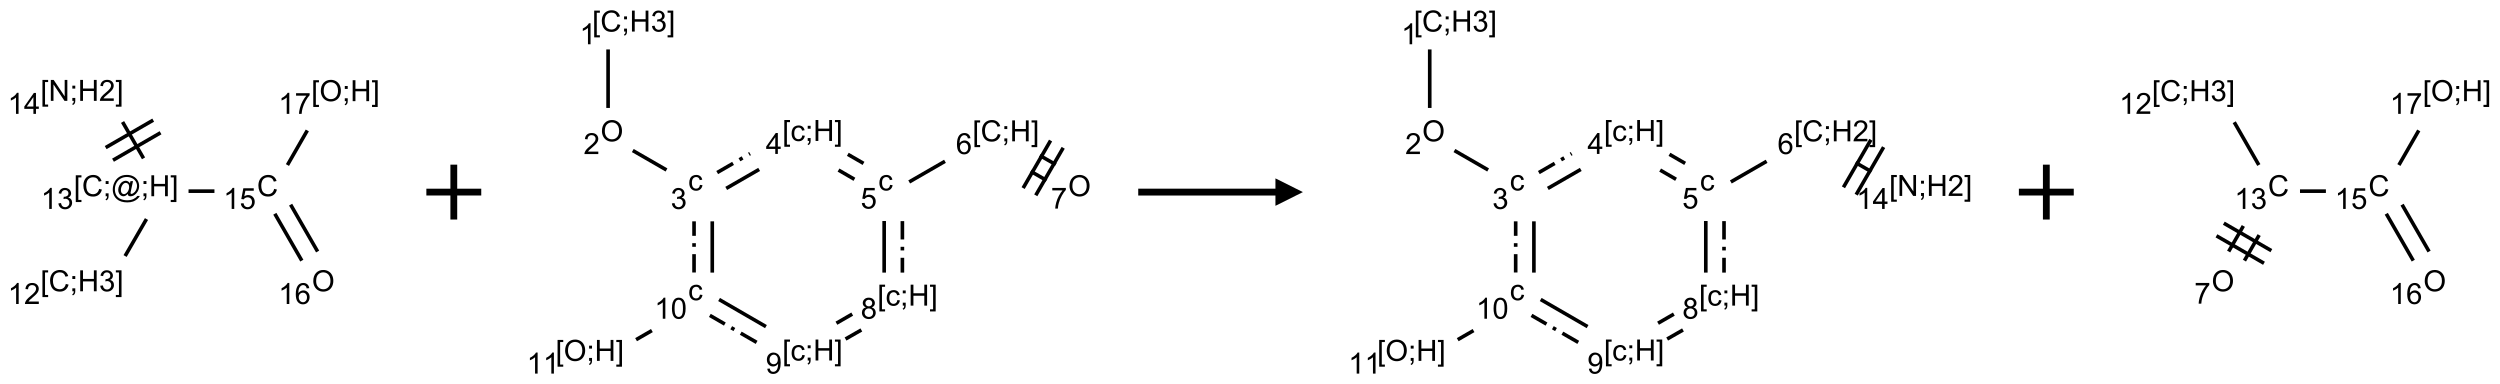 <?xml version="1.0" encoding="UTF-8"?>
<svg xmlns="http://www.w3.org/2000/svg" xmlns:xlink="http://www.w3.org/1999/xlink" width="911" height="140" viewBox="0 0 911 140">
<defs>
<g>
<g id="glyph-0-0">
<path d="M 1.332 0 L 1.332 -6.668 L 6.668 -6.668 L 6.668 0 Z M 1.5 -0.168 L 6.5 -0.168 L 6.5 -6.5 L 1.5 -6.5 Z M 1.5 -0.168 "/>
</g>
<g id="glyph-0-1">
<path d="M 0.723 2.121 L 0.723 -7.637 L 2.793 -7.637 L 2.793 -6.859 L 1.66 -6.859 L 1.66 1.344 L 2.793 1.344 L 2.793 2.121 Z M 0.723 2.121 "/>
</g>
<g id="glyph-0-2">
<path d="M 6.27 -2.676 L 7.281 -2.422 C 7.07 -1.594 6.688 -0.961 6.137 -0.523 C 5.586 -0.086 4.914 0.129 4.121 0.129 C 3.297 0.129 2.629 -0.039 2.113 -0.371 C 1.598 -0.707 1.203 -1.191 0.934 -1.828 C 0.664 -2.465 0.531 -3.145 0.531 -3.875 C 0.531 -4.672 0.684 -5.363 0.988 -5.957 C 1.293 -6.547 1.723 -6.996 2.285 -7.305 C 2.844 -7.613 3.461 -7.766 4.137 -7.766 C 4.898 -7.766 5.543 -7.57 6.062 -7.184 C 6.582 -6.793 6.945 -6.246 7.152 -5.543 L 6.156 -5.309 C 5.98 -5.863 5.723 -6.266 5.387 -6.52 C 5.051 -6.773 4.625 -6.902 4.113 -6.902 C 3.527 -6.902 3.039 -6.762 2.645 -6.48 C 2.25 -6.199 1.973 -5.82 1.812 -5.348 C 1.652 -4.871 1.574 -4.383 1.574 -3.879 C 1.574 -3.23 1.668 -2.664 1.855 -2.18 C 2.047 -1.695 2.34 -1.332 2.738 -1.094 C 3.137 -0.855 3.57 -0.734 4.035 -0.734 C 4.602 -0.734 5.082 -0.898 5.473 -1.223 C 5.867 -1.551 6.133 -2.035 6.27 -2.676 Z M 6.27 -2.676 "/>
</g>
<g id="glyph-0-3">
<path d="M 0.949 -4.465 L 0.949 -5.531 L 2.016 -5.531 L 2.016 -4.465 Z M 0.949 0 L 0.949 -1.066 L 2.016 -1.066 L 2.016 0 C 2.016 0.391 1.945 0.711 1.809 0.949 C 1.668 1.191 1.449 1.379 1.145 1.512 L 0.887 1.109 C 1.082 1.023 1.23 0.895 1.324 0.727 C 1.418 0.559 1.469 0.316 1.48 0 Z M 0.949 0 "/>
</g>
<g id="glyph-0-4">
<path d="M 0.855 0 L 0.855 -7.637 L 1.863 -7.637 L 1.863 -4.5 L 5.832 -4.5 L 5.832 -7.637 L 6.844 -7.637 L 6.844 0 L 5.832 0 L 5.832 -3.598 L 1.863 -3.598 L 1.863 0 Z M 0.855 0 "/>
</g>
<g id="glyph-0-5">
<path d="M 0.449 -2.016 L 1.387 -2.141 C 1.492 -1.609 1.676 -1.227 1.934 -0.992 C 2.191 -0.758 2.508 -0.641 2.879 -0.641 C 3.32 -0.641 3.695 -0.793 3.996 -1.098 C 4.301 -1.402 4.453 -1.781 4.453 -2.234 C 4.453 -2.664 4.312 -3.02 4.031 -3.301 C 3.75 -3.578 3.391 -3.719 2.957 -3.719 C 2.781 -3.719 2.562 -3.684 2.297 -3.613 L 2.402 -4.438 C 2.465 -4.43 2.516 -4.426 2.551 -4.426 C 2.949 -4.426 3.312 -4.531 3.629 -4.738 C 3.949 -4.949 4.109 -5.27 4.109 -5.703 C 4.109 -6.047 3.992 -6.332 3.762 -6.559 C 3.527 -6.785 3.227 -6.895 2.859 -6.895 C 2.496 -6.895 2.191 -6.781 1.949 -6.551 C 1.707 -6.324 1.547 -5.98 1.48 -5.52 L 0.543 -5.688 C 0.656 -6.316 0.918 -6.805 1.324 -7.148 C 1.73 -7.492 2.234 -7.668 2.84 -7.668 C 3.254 -7.668 3.641 -7.578 3.988 -7.398 C 4.34 -7.219 4.609 -6.977 4.793 -6.668 C 4.98 -6.359 5.074 -6.031 5.074 -5.684 C 5.074 -5.352 4.984 -5.051 4.809 -4.781 C 4.629 -4.512 4.367 -4.297 4.02 -4.137 C 4.473 -4.031 4.824 -3.816 5.074 -3.488 C 5.324 -3.16 5.449 -2.75 5.449 -2.254 C 5.449 -1.59 5.203 -1.023 4.719 -0.559 C 4.234 -0.098 3.617 0.137 2.875 0.137 C 2.203 0.137 1.648 -0.062 1.207 -0.465 C 0.762 -0.863 0.512 -1.379 0.449 -2.016 Z M 0.449 -2.016 "/>
</g>
<g id="glyph-0-6">
<path d="M 2.27 2.121 L 0.203 2.121 L 0.203 1.344 L 1.332 1.344 L 1.332 -6.859 L 0.203 -6.859 L 0.203 -7.637 L 2.27 -7.637 Z M 2.27 2.121 "/>
</g>
<g id="glyph-0-7">
<path d="M 3.973 0 L 3.035 0 L 3.035 -5.973 C 2.809 -5.758 2.516 -5.543 2.148 -5.328 C 1.781 -5.113 1.453 -4.953 1.16 -4.844 L 1.16 -5.75 C 1.684 -5.996 2.145 -6.297 2.535 -6.645 C 2.93 -6.996 3.207 -7.336 3.371 -7.668 L 3.973 -7.668 Z M 3.973 0 "/>
</g>
<g id="glyph-0-8">
<path d="M 5.371 -0.902 L 5.371 0 L 0.324 0 C 0.316 -0.227 0.352 -0.441 0.434 -0.652 C 0.562 -0.996 0.766 -1.332 1.051 -1.668 C 1.332 -2 1.742 -2.387 2.277 -2.824 C 3.105 -3.504 3.668 -4.043 3.957 -4.441 C 4.25 -4.84 4.395 -5.215 4.395 -5.566 C 4.395 -5.938 4.262 -6.254 3.996 -6.508 C 3.73 -6.762 3.387 -6.891 2.957 -6.891 C 2.508 -6.891 2.145 -6.754 1.875 -6.484 C 1.605 -6.215 1.469 -5.84 1.465 -5.359 L 0.5 -5.457 C 0.566 -6.176 0.812 -6.727 1.246 -7.102 C 1.676 -7.477 2.254 -7.668 2.98 -7.668 C 3.711 -7.668 4.293 -7.465 4.719 -7.059 C 5.145 -6.652 5.359 -6.148 5.359 -5.547 C 5.359 -5.242 5.297 -4.941 5.172 -4.645 C 5.047 -4.352 4.84 -4.039 4.551 -3.715 C 4.262 -3.387 3.777 -2.938 3.105 -2.371 C 2.543 -1.898 2.18 -1.578 2.02 -1.41 C 1.859 -1.242 1.73 -1.07 1.625 -0.902 Z M 5.371 -0.902 "/>
</g>
<g id="glyph-0-9">
<path d="M 6.047 -0.848 C 5.82 -0.59 5.57 -0.379 5.289 -0.223 C 5.008 -0.062 4.73 0.016 4.449 0.016 C 4.141 0.016 3.84 -0.074 3.547 -0.254 C 3.254 -0.434 3.02 -0.715 2.836 -1.09 C 2.652 -1.465 2.562 -1.875 2.562 -2.324 C 2.562 -2.875 2.703 -3.43 2.988 -3.98 C 3.27 -4.535 3.621 -4.953 4.043 -5.23 C 4.461 -5.508 4.871 -5.645 5.266 -5.645 C 5.566 -5.645 5.855 -5.566 6.129 -5.41 C 6.402 -5.25 6.641 -5.012 6.84 -4.688 L 7.016 -5.496 L 7.949 -5.496 L 7.199 -2 C 7.094 -1.516 7.043 -1.246 7.043 -1.191 C 7.043 -1.098 7.078 -1.02 7.148 -0.949 C 7.219 -0.883 7.305 -0.848 7.406 -0.848 C 7.59 -0.848 7.832 -0.953 8.129 -1.168 C 8.527 -1.445 8.84 -1.816 9.07 -2.285 C 9.301 -2.75 9.418 -3.234 9.418 -3.73 C 9.418 -4.309 9.27 -4.852 8.973 -5.355 C 8.676 -5.859 8.23 -6.262 7.645 -6.562 C 7.055 -6.863 6.406 -7.016 5.691 -7.016 C 4.879 -7.016 4.137 -6.824 3.465 -6.445 C 2.793 -6.066 2.273 -5.52 1.902 -4.809 C 1.535 -4.098 1.348 -3.34 1.348 -2.527 C 1.348 -1.676 1.535 -0.941 1.902 -0.328 C 2.273 0.285 2.809 0.742 3.508 1.035 C 4.207 1.328 4.984 1.473 5.832 1.473 C 6.742 1.473 7.504 1.32 8.121 1.016 C 8.734 0.711 9.195 0.34 9.5 -0.098 L 10.441 -0.098 C 10.266 0.266 9.961 0.637 9.531 1.016 C 9.102 1.395 8.59 1.695 7.996 1.914 C 7.402 2.133 6.688 2.246 5.848 2.246 C 5.078 2.246 4.367 2.145 3.715 1.949 C 3.066 1.75 2.512 1.453 2.051 1.055 C 1.594 0.656 1.25 0.199 1.016 -0.316 C 0.723 -0.973 0.578 -1.684 0.578 -2.441 C 0.578 -3.289 0.75 -4.098 1.098 -4.863 C 1.523 -5.805 2.125 -6.527 2.902 -7.027 C 3.684 -7.527 4.629 -7.777 5.738 -7.777 C 6.602 -7.777 7.375 -7.602 8.059 -7.246 C 8.746 -6.895 9.285 -6.371 9.684 -5.672 C 10.02 -5.07 10.188 -4.418 10.188 -3.715 C 10.188 -2.707 9.832 -1.812 9.125 -1.031 C 8.492 -0.328 7.801 0.02 7.051 0.02 C 6.812 0.02 6.617 -0.016 6.473 -0.09 C 6.324 -0.16 6.215 -0.266 6.145 -0.402 C 6.102 -0.488 6.066 -0.637 6.047 -0.848 Z M 3.527 -2.262 C 3.527 -1.785 3.641 -1.414 3.863 -1.152 C 4.09 -0.887 4.348 -0.754 4.641 -0.754 C 4.836 -0.754 5.039 -0.812 5.254 -0.93 C 5.469 -1.047 5.676 -1.219 5.871 -1.449 C 6.066 -1.676 6.23 -1.969 6.355 -2.32 C 6.48 -2.672 6.543 -3.027 6.543 -3.379 C 6.543 -3.852 6.426 -4.219 6.191 -4.48 C 5.957 -4.738 5.672 -4.871 5.332 -4.871 C 5.109 -4.871 4.902 -4.812 4.707 -4.699 C 4.512 -4.586 4.32 -4.406 4.137 -4.156 C 3.953 -3.906 3.805 -3.602 3.691 -3.246 C 3.582 -2.887 3.527 -2.559 3.527 -2.262 Z M 3.527 -2.262 "/>
</g>
<g id="glyph-0-10">
<path d="M 0.812 0 L 0.812 -7.637 L 1.848 -7.637 L 5.859 -1.641 L 5.859 -7.637 L 6.828 -7.637 L 6.828 0 L 5.793 0 L 1.781 -6 L 1.781 0 Z M 0.812 0 "/>
</g>
<g id="glyph-0-11">
<path d="M 3.449 0 L 3.449 -1.828 L 0.137 -1.828 L 0.137 -2.688 L 3.621 -7.637 L 4.387 -7.637 L 4.387 -2.688 L 5.418 -2.688 L 5.418 -1.828 L 4.387 -1.828 L 4.387 0 Z M 3.449 -2.688 L 3.449 -6.129 L 1.059 -2.688 Z M 3.449 -2.688 "/>
</g>
<g id="glyph-0-12">
<path d="M 0.441 -2 L 1.426 -2.082 C 1.5 -1.605 1.668 -1.242 1.934 -1.004 C 2.199 -0.762 2.52 -0.641 2.895 -0.641 C 3.348 -0.641 3.73 -0.812 4.043 -1.152 C 4.355 -1.492 4.512 -1.941 4.512 -2.504 C 4.512 -3.039 4.359 -3.461 4.059 -3.77 C 3.758 -4.078 3.367 -4.234 2.879 -4.234 C 2.578 -4.234 2.305 -4.164 2.062 -4.027 C 1.82 -3.891 1.629 -3.715 1.488 -3.496 L 0.609 -3.609 L 1.348 -7.531 L 5.145 -7.531 L 5.145 -6.637 L 2.098 -6.637 L 1.688 -4.582 C 2.145 -4.902 2.625 -5.062 3.129 -5.062 C 3.797 -5.062 4.359 -4.832 4.816 -4.371 C 5.277 -3.91 5.504 -3.312 5.504 -2.59 C 5.504 -1.898 5.305 -1.301 4.902 -0.797 C 4.41 -0.18 3.742 0.129 2.895 0.129 C 2.199 0.129 1.633 -0.062 1.195 -0.453 C 0.758 -0.844 0.504 -1.359 0.441 -2 Z M 0.441 -2 "/>
</g>
<g id="glyph-0-13">
<path d="M 0.516 -3.719 C 0.516 -4.984 0.855 -5.977 1.535 -6.695 C 2.215 -7.414 3.094 -7.77 4.172 -7.77 C 4.875 -7.77 5.512 -7.602 6.078 -7.266 C 6.645 -6.93 7.074 -6.461 7.371 -5.855 C 7.668 -5.254 7.816 -4.57 7.816 -3.809 C 7.816 -3.035 7.66 -2.34 7.348 -1.73 C 7.035 -1.117 6.594 -0.656 6.02 -0.34 C 5.449 -0.027 4.828 0.129 4.168 0.129 C 3.449 0.129 2.805 -0.043 2.238 -0.391 C 1.672 -0.738 1.246 -1.211 0.953 -1.812 C 0.66 -2.414 0.516 -3.047 0.516 -3.719 Z M 1.559 -3.703 C 1.559 -2.781 1.805 -2.059 2.301 -1.527 C 2.793 -1 3.414 -0.734 4.16 -0.734 C 4.922 -0.734 5.547 -1 6.039 -1.535 C 6.531 -2.07 6.777 -2.828 6.777 -3.812 C 6.777 -4.434 6.672 -4.977 6.461 -5.441 C 6.25 -5.902 5.945 -6.262 5.539 -6.52 C 5.133 -6.773 4.68 -6.902 4.176 -6.902 C 3.461 -6.902 2.848 -6.656 2.332 -6.164 C 1.816 -5.672 1.559 -4.852 1.559 -3.703 Z M 1.559 -3.703 "/>
</g>
<g id="glyph-0-14">
<path d="M 5.309 -5.766 L 4.375 -5.691 C 4.293 -6.059 4.172 -6.328 4.02 -6.496 C 3.766 -6.762 3.453 -6.895 3.082 -6.895 C 2.785 -6.895 2.523 -6.812 2.297 -6.645 C 2 -6.43 1.77 -6.117 1.598 -5.703 C 1.43 -5.289 1.34 -4.703 1.332 -3.938 C 1.559 -4.281 1.836 -4.535 2.16 -4.703 C 2.488 -4.871 2.828 -4.953 3.188 -4.953 C 3.812 -4.953 4.344 -4.723 4.785 -4.262 C 5.223 -3.801 5.441 -3.207 5.441 -2.48 C 5.441 -2 5.34 -1.555 5.133 -1.145 C 4.926 -0.73 4.641 -0.418 4.281 -0.199 C 3.922 0.02 3.512 0.129 3.051 0.129 C 2.27 0.129 1.633 -0.156 1.141 -0.73 C 0.648 -1.305 0.402 -2.254 0.402 -3.574 C 0.402 -5.051 0.672 -6.121 1.219 -6.793 C 1.695 -7.375 2.336 -7.668 3.141 -7.668 C 3.742 -7.668 4.234 -7.5 4.617 -7.16 C 5 -6.824 5.23 -6.359 5.309 -5.766 Z M 1.48 -2.473 C 1.48 -2.152 1.547 -1.844 1.684 -1.547 C 1.82 -1.25 2.016 -1.027 2.262 -0.871 C 2.508 -0.719 2.766 -0.641 3.035 -0.641 C 3.434 -0.641 3.773 -0.801 4.059 -1.121 C 4.344 -1.441 4.484 -1.875 4.484 -2.422 C 4.484 -2.949 4.344 -3.367 4.062 -3.668 C 3.781 -3.973 3.426 -4.125 3 -4.125 C 2.578 -4.125 2.219 -3.973 1.922 -3.668 C 1.625 -3.363 1.48 -2.969 1.48 -2.473 Z M 1.48 -2.473 "/>
</g>
<g id="glyph-0-15">
<path d="M 0.504 -6.637 L 0.504 -7.535 L 5.449 -7.535 L 5.449 -6.809 C 4.961 -6.289 4.48 -5.602 4.004 -4.746 C 3.527 -3.887 3.156 -3.004 2.895 -2.098 C 2.707 -1.461 2.59 -0.762 2.535 0 L 1.574 0 C 1.582 -0.602 1.703 -1.328 1.926 -2.176 C 2.152 -3.027 2.477 -3.848 2.898 -4.637 C 3.32 -5.426 3.77 -6.094 4.246 -6.637 Z M 0.504 -6.637 "/>
</g>
<g id="glyph-0-16">
<path d="M 4.312 -2.027 L 5.234 -1.906 C 5.133 -1.27 4.875 -0.773 4.461 -0.414 C 4.047 -0.055 3.535 0.125 2.934 0.125 C 2.176 0.125 1.566 -0.121 1.105 -0.617 C 0.645 -1.113 0.418 -1.82 0.418 -2.746 C 0.418 -3.344 0.516 -3.863 0.715 -4.312 C 0.91 -4.762 1.211 -5.098 1.617 -5.32 C 2.023 -5.543 2.461 -5.656 2.938 -5.656 C 3.539 -5.656 4.031 -5.504 4.41 -5.199 C 4.793 -4.895 5.039 -4.465 5.145 -3.906 L 4.234 -3.766 C 4.148 -4.137 3.992 -4.418 3.773 -4.605 C 3.555 -4.793 3.285 -4.887 2.973 -4.887 C 2.5 -4.887 2.117 -4.715 1.824 -4.379 C 1.527 -4.039 1.379 -3.504 1.379 -2.77 C 1.379 -2.027 1.523 -1.488 1.809 -1.152 C 2.094 -0.816 2.465 -0.645 2.922 -0.645 C 3.289 -0.645 3.598 -0.758 3.844 -0.984 C 4.09 -1.211 4.246 -1.559 4.312 -2.027 Z M 4.312 -2.027 "/>
</g>
<g id="glyph-0-17">
<path d="M 1.887 -4.141 C 1.496 -4.281 1.207 -4.484 1.02 -4.75 C 0.832 -5.016 0.738 -5.328 0.738 -5.699 C 0.738 -6.254 0.938 -6.719 1.34 -7.098 C 1.738 -7.477 2.27 -7.668 2.934 -7.668 C 3.598 -7.668 4.137 -7.473 4.543 -7.086 C 4.949 -6.699 5.152 -6.227 5.152 -5.672 C 5.152 -5.316 5.059 -5.008 4.871 -4.746 C 4.688 -4.484 4.406 -4.281 4.027 -4.141 C 4.496 -3.988 4.852 -3.742 5.098 -3.402 C 5.34 -3.062 5.465 -2.656 5.465 -2.184 C 5.465 -1.531 5.234 -0.98 4.77 -0.535 C 4.309 -0.09 3.703 0.129 2.949 0.129 C 2.195 0.129 1.586 -0.094 1.125 -0.539 C 0.664 -0.984 0.434 -1.543 0.434 -2.207 C 0.434 -2.703 0.559 -3.121 0.809 -3.457 C 1.062 -3.793 1.422 -4.02 1.887 -4.141 Z M 1.699 -5.73 C 1.699 -5.367 1.812 -5.074 2.047 -4.844 C 2.281 -4.613 2.582 -4.5 2.953 -4.5 C 3.312 -4.5 3.609 -4.613 3.84 -4.84 C 4.07 -5.066 4.188 -5.348 4.188 -5.676 C 4.188 -6.02 4.07 -6.309 3.832 -6.543 C 3.594 -6.777 3.297 -6.895 2.941 -6.895 C 2.586 -6.895 2.289 -6.781 2.051 -6.551 C 1.816 -6.324 1.699 -6.047 1.699 -5.73 Z M 1.395 -2.203 C 1.395 -1.938 1.461 -1.676 1.586 -1.426 C 1.711 -1.176 1.902 -0.984 2.152 -0.848 C 2.402 -0.711 2.672 -0.641 2.957 -0.641 C 3.406 -0.641 3.777 -0.785 4.066 -1.074 C 4.359 -1.363 4.504 -1.727 4.504 -2.172 C 4.504 -2.625 4.355 -2.996 4.055 -3.293 C 3.754 -3.586 3.379 -3.734 2.926 -3.734 C 2.484 -3.734 2.121 -3.59 1.832 -3.297 C 1.543 -3.004 1.395 -2.641 1.395 -2.203 Z M 1.395 -2.203 "/>
</g>
<g id="glyph-0-18">
<path d="M 0.582 -1.766 L 1.484 -1.848 C 1.562 -1.426 1.707 -1.117 1.922 -0.926 C 2.137 -0.734 2.414 -0.641 2.75 -0.641 C 3.039 -0.641 3.289 -0.707 3.508 -0.84 C 3.727 -0.973 3.902 -1.148 4.043 -1.367 C 4.18 -1.586 4.297 -1.887 4.391 -2.262 C 4.484 -2.637 4.531 -3.016 4.531 -3.406 C 4.531 -3.449 4.531 -3.512 4.527 -3.594 C 4.34 -3.297 4.082 -3.055 3.758 -2.867 C 3.434 -2.68 3.082 -2.59 2.703 -2.59 C 2.07 -2.59 1.535 -2.816 1.098 -3.277 C 0.66 -3.734 0.441 -4.34 0.441 -5.09 C 0.441 -5.863 0.672 -6.484 1.129 -6.957 C 1.586 -7.43 2.156 -7.668 2.844 -7.668 C 3.34 -7.668 3.793 -7.531 4.207 -7.266 C 4.617 -7 4.93 -6.617 5.145 -6.121 C 5.355 -5.629 5.465 -4.91 5.465 -3.973 C 5.465 -2.996 5.359 -2.223 5.145 -1.645 C 4.934 -1.066 4.617 -0.625 4.199 -0.324 C 3.781 -0.02 3.293 0.129 2.73 0.129 C 2.133 0.129 1.645 -0.035 1.266 -0.367 C 0.887 -0.699 0.66 -1.164 0.582 -1.766 Z M 4.422 -5.137 C 4.422 -5.676 4.277 -6.102 3.992 -6.418 C 3.707 -6.734 3.359 -6.891 2.957 -6.891 C 2.543 -6.891 2.18 -6.719 1.871 -6.379 C 1.562 -6.039 1.406 -5.598 1.406 -5.059 C 1.406 -4.57 1.555 -4.176 1.848 -3.871 C 2.141 -3.566 2.5 -3.418 2.934 -3.418 C 3.367 -3.418 3.723 -3.57 4.004 -3.871 C 4.281 -4.176 4.422 -4.598 4.422 -5.137 Z M 4.422 -5.137 "/>
</g>
<g id="glyph-0-19">
<path d="M 0.441 -3.766 C 0.441 -4.668 0.535 -5.395 0.723 -5.945 C 0.906 -6.496 1.184 -6.922 1.551 -7.219 C 1.918 -7.516 2.375 -7.668 2.934 -7.668 C 3.344 -7.668 3.703 -7.586 4.012 -7.418 C 4.32 -7.254 4.574 -7.016 4.777 -6.707 C 4.977 -6.395 5.137 -6.016 5.25 -5.57 C 5.363 -5.125 5.422 -4.523 5.422 -3.766 C 5.422 -2.871 5.328 -2.148 5.145 -1.598 C 4.961 -1.047 4.688 -0.621 4.32 -0.32 C 3.953 -0.02 3.492 0.129 2.934 0.129 C 2.195 0.129 1.617 -0.133 1.199 -0.66 C 0.695 -1.297 0.441 -2.332 0.441 -3.766 Z M 1.406 -3.766 C 1.406 -2.512 1.555 -1.68 1.848 -1.262 C 2.141 -0.848 2.5 -0.641 2.934 -0.641 C 3.363 -0.641 3.727 -0.848 4.02 -1.266 C 4.312 -1.684 4.457 -2.516 4.457 -3.766 C 4.457 -5.023 4.312 -5.859 4.02 -6.27 C 3.727 -6.684 3.359 -6.891 2.922 -6.891 C 2.492 -6.891 2.148 -6.707 1.891 -6.344 C 1.566 -5.879 1.406 -5.02 1.406 -3.766 Z M 1.406 -3.766 "/>
</g>
</g>
</defs>
<path fill="none" stroke-width="0.033" stroke-linecap="butt" stroke-linejoin="miter" stroke="rgb(0%, 0%, 0%)" stroke-opacity="1" stroke-miterlimit="10" d="M 0.159 1.457 L 0.354 1.12 " transform="matrix(40, 0, 0, 40, 39.223, 35.016)"/>
<path fill="none" stroke-width="0.033" stroke-linecap="butt" stroke-linejoin="miter" stroke="rgb(0%, 0%, 0%)" stroke-opacity="1" stroke-miterlimit="10" d="M 0.327 0.567 L 0.136 0.236 " transform="matrix(40, 0, 0, 40, 39.223, 35.016)"/>
<path fill="none" stroke-width="0.033" stroke-linecap="butt" stroke-linejoin="miter" stroke="rgb(0%, 0%, 0%)" stroke-opacity="1" stroke-miterlimit="10" d="M 0.415 0.219 L -0.018 0.469 " transform="matrix(40, 0, 0, 40, 39.223, 35.016)"/>
<path fill="none" stroke-width="0.033" stroke-linecap="butt" stroke-linejoin="miter" stroke="rgb(0%, 0%, 0%)" stroke-opacity="1" stroke-miterlimit="10" d="M 0.482 0.334 L 0.049 0.584 " transform="matrix(40, 0, 0, 40, 39.223, 35.016)"/>
<path fill="none" stroke-width="0.033" stroke-linecap="butt" stroke-linejoin="miter" stroke="rgb(0%, 0%, 0%)" stroke-opacity="1" stroke-miterlimit="10" d="M 0.737 0.866 L 0.973 0.866 " transform="matrix(40, 0, 0, 40, 39.223, 35.016)"/>
<path fill="none" stroke-width="0.033" stroke-linecap="butt" stroke-linejoin="miter" stroke="rgb(0%, 0%, 0%)" stroke-opacity="1" stroke-miterlimit="10" d="M 1.523 1.072 L 1.769 1.499 " transform="matrix(40, 0, 0, 40, 39.223, 35.016)"/>
<path fill="none" stroke-width="0.033" stroke-linecap="butt" stroke-linejoin="miter" stroke="rgb(0%, 0%, 0%)" stroke-opacity="1" stroke-miterlimit="10" d="M 1.667 0.989 L 1.913 1.416 " transform="matrix(40, 0, 0, 40, 39.223, 35.016)"/>
<path fill="none" stroke-width="0.033" stroke-linecap="butt" stroke-linejoin="miter" stroke="rgb(0%, 0%, 0%)" stroke-opacity="1" stroke-miterlimit="10" d="M 1.638 0.628 L 1.819 0.313 " transform="matrix(40, 0, 0, 40, 39.223, 35.016)"/>
<g fill="rgb(0%, 0%, 0%)" fill-opacity="1">
<use xlink:href="#glyph-0-1" x="14.746" y="106.141"/>
<use xlink:href="#glyph-0-2" x="17.71" y="106.141"/>
<use xlink:href="#glyph-0-3" x="25.413" y="106.141"/>
<use xlink:href="#glyph-0-4" x="28.376" y="106.141"/>
<use xlink:href="#glyph-0-5" x="36.079" y="106.141"/>
<use xlink:href="#glyph-0-6" x="42.012" y="106.141"/>
</g>
<g fill="rgb(0%, 0%, 0%)" fill-opacity="1">
<use xlink:href="#glyph-0-7" x="2.836" y="110.777"/>
<use xlink:href="#glyph-0-8" x="8.768" y="110.777"/>
</g>
<g fill="rgb(0%, 0%, 0%)" fill-opacity="1">
<use xlink:href="#glyph-0-1" x="26.887" y="71.508"/>
<use xlink:href="#glyph-0-2" x="29.85" y="71.508"/>
<use xlink:href="#glyph-0-3" x="37.553" y="71.508"/>
<use xlink:href="#glyph-0-9" x="40.517" y="71.508"/>
<use xlink:href="#glyph-0-3" x="51.345" y="71.508"/>
<use xlink:href="#glyph-0-4" x="54.309" y="71.508"/>
<use xlink:href="#glyph-0-6" x="62.012" y="71.508"/>
</g>
<g fill="rgb(0%, 0%, 0%)" fill-opacity="1">
<use xlink:href="#glyph-0-7" x="14.898" y="76.137"/>
<use xlink:href="#glyph-0-5" x="20.831" y="76.137"/>
</g>
<g fill="rgb(0%, 0%, 0%)" fill-opacity="1">
<use xlink:href="#glyph-0-1" x="14.746" y="36.758"/>
<use xlink:href="#glyph-0-10" x="17.71" y="36.758"/>
<use xlink:href="#glyph-0-3" x="25.413" y="36.758"/>
<use xlink:href="#glyph-0-4" x="28.376" y="36.758"/>
<use xlink:href="#glyph-0-8" x="36.079" y="36.758"/>
<use xlink:href="#glyph-0-6" x="42.012" y="36.758"/>
</g>
<g fill="rgb(0%, 0%, 0%)" fill-opacity="1">
<use xlink:href="#glyph-0-7" x="2.789" y="41.496"/>
<use xlink:href="#glyph-0-11" x="8.721" y="41.496"/>
</g>
<g fill="rgb(0%, 0%, 0%)" fill-opacity="1">
<use xlink:href="#glyph-0-2" x="93.629" y="71.5"/>
</g>
<g fill="rgb(0%, 0%, 0%)" fill-opacity="1">
<use xlink:href="#glyph-0-7" x="81.387" y="76.137"/>
<use xlink:href="#glyph-0-12" x="87.319" y="76.137"/>
</g>
<g fill="rgb(0%, 0%, 0%)" fill-opacity="1">
<use xlink:href="#glyph-0-13" x="113.645" y="106.145"/>
</g>
<g fill="rgb(0%, 0%, 0%)" fill-opacity="1">
<use xlink:href="#glyph-0-7" x="101.449" y="110.777"/>
<use xlink:href="#glyph-0-14" x="107.382" y="110.777"/>
</g>
<g fill="rgb(0%, 0%, 0%)" fill-opacity="1">
<use xlink:href="#glyph-0-1" x="113.434" y="36.863"/>
<use xlink:href="#glyph-0-13" x="116.397" y="36.863"/>
<use xlink:href="#glyph-0-3" x="124.694" y="36.863"/>
<use xlink:href="#glyph-0-4" x="127.658" y="36.863"/>
<use xlink:href="#glyph-0-6" x="135.361" y="36.863"/>
</g>
<g fill="rgb(0%, 0%, 0%)" fill-opacity="1">
<use xlink:href="#glyph-0-7" x="101.445" y="41.496"/>
<use xlink:href="#glyph-0-15" x="107.378" y="41.496"/>
</g>
<path fill="none" stroke-width="0.062" stroke-linecap="butt" stroke-linejoin="miter" stroke="rgb(0%, 0%, 0%)" stroke-opacity="1" stroke-miterlimit="10" d="M -0 -0 L 0.5 -0 M 0.25 -0.25 L 0.25 0.25 " transform="matrix(40, 0, 0, 40, 155.367, 70)"/>
<path fill="none" stroke-width="0.033" stroke-linecap="butt" stroke-linejoin="miter" stroke="rgb(0%, 0%, 0%)" stroke-opacity="1" stroke-miterlimit="10" d="M -0 0.209 L -0 0.742 " transform="matrix(40, 0, 0, 40, 221.59, 9.656)"/>
<path fill="none" stroke-width="0.033" stroke-linecap="butt" stroke-linejoin="miter" stroke="rgb(0%, 0%, 0%)" stroke-opacity="1" stroke-miterlimit="10" d="M 0.225 1.13 L 0.532 1.307 " transform="matrix(40, 0, 0, 40, 221.59, 9.656)"/>
<path fill="none" stroke-width="0.033" stroke-linecap="butt" stroke-linejoin="miter" stroke="rgb(0%, 0%, 0%)" stroke-opacity="1" stroke-miterlimit="10" d="M 1.076 1.475 L 1.376 1.302 " transform="matrix(40, 0, 0, 40, 221.59, 9.656)"/>
<path fill="none" stroke-width="0.033" stroke-linecap="butt" stroke-linejoin="miter" stroke="rgb(0%, 0%, 0%)" stroke-opacity="1" stroke-dasharray="0.167 0.067 0.033 0.067" stroke-dashoffset="0.333" stroke-miterlimit="10" d="M 0.993 1.331 L 1.293 1.158 " transform="matrix(40, 0, 0, 40, 221.59, 9.656)"/>
<path fill="none" stroke-width="0.033" stroke-linecap="butt" stroke-linejoin="miter" stroke="rgb(0%, 0%, 0%)" stroke-opacity="1" stroke-miterlimit="10" d="M 2.099 1.308 L 2.244 1.392 " transform="matrix(40, 0, 0, 40, 221.59, 9.656)"/>
<path fill="none" stroke-width="0.033" stroke-linecap="butt" stroke-linejoin="miter" stroke="rgb(0%, 0%, 0%)" stroke-opacity="1" stroke-dasharray="0.167 0.067 0.033 0.067" stroke-dashoffset="0.333" stroke-miterlimit="10" d="M 2.183 1.164 L 2.327 1.247 " transform="matrix(40, 0, 0, 40, 221.59, 9.656)"/>
<path fill="none" stroke-width="0.033" stroke-linecap="butt" stroke-linejoin="miter" stroke="rgb(0%, 0%, 0%)" stroke-opacity="1" stroke-miterlimit="10" d="M 2.743 1.416 L 3.069 1.228 " transform="matrix(40, 0, 0, 40, 221.59, 9.656)"/>
<path fill="none" stroke-width="0.033" stroke-linecap="butt" stroke-linejoin="miter" stroke="rgb(0%, 0%, 0%)" stroke-opacity="1" stroke-miterlimit="10" d="M 3.85 1.319 L 3.994 1.402 " transform="matrix(40, 0, 0, 40, 221.59, 9.656)"/>
<path fill="none" stroke-width="0.033" stroke-linecap="butt" stroke-linejoin="miter" stroke="rgb(0%, 0%, 0%)" stroke-opacity="1" stroke-miterlimit="10" d="M 3.933 1.175 L 4.078 1.258 " transform="matrix(40, 0, 0, 40, 221.59, 9.656)"/>
<path fill="none" stroke-width="0.033" stroke-linecap="butt" stroke-linejoin="miter" stroke="rgb(0%, 0%, 0%)" stroke-opacity="1" stroke-miterlimit="10" d="M 3.896 1.538 L 4.146 1.105 " transform="matrix(40, 0, 0, 40, 221.59, 9.656)"/>
<path fill="none" stroke-width="0.033" stroke-linecap="butt" stroke-linejoin="miter" stroke="rgb(0%, 0%, 0%)" stroke-opacity="1" stroke-miterlimit="10" d="M 3.781 1.472 L 4.031 1.039 " transform="matrix(40, 0, 0, 40, 221.59, 9.656)"/>
<path fill="none" stroke-width="0.033" stroke-linecap="butt" stroke-linejoin="miter" stroke="rgb(0%, 0%, 0%)" stroke-opacity="1" stroke-miterlimit="10" d="M 2.515 1.772 L 2.515 2.242 " transform="matrix(40, 0, 0, 40, 221.59, 9.656)"/>
<path fill="none" stroke-width="0.033" stroke-linecap="butt" stroke-linejoin="miter" stroke="rgb(0%, 0%, 0%)" stroke-opacity="1" stroke-dasharray="0.167 0.067 0.033 0.067" stroke-dashoffset="0.333" stroke-miterlimit="10" d="M 2.681 1.772 L 2.681 2.242 " transform="matrix(40, 0, 0, 40, 221.59, 9.656)"/>
<path fill="none" stroke-width="0.033" stroke-linecap="butt" stroke-linejoin="miter" stroke="rgb(0%, 0%, 0%)" stroke-opacity="1" stroke-miterlimit="10" d="M 2.224 2.62 L 2.08 2.703 " transform="matrix(40, 0, 0, 40, 221.59, 9.656)"/>
<path fill="none" stroke-width="0.033" stroke-linecap="butt" stroke-linejoin="miter" stroke="rgb(0%, 0%, 0%)" stroke-opacity="1" stroke-dasharray="0.167 0.067 0.033 0.067" stroke-dashoffset="0.333" stroke-miterlimit="10" d="M 2.308 2.764 L 2.163 2.847 " transform="matrix(40, 0, 0, 40, 221.59, 9.656)"/>
<path fill="none" stroke-width="0.033" stroke-linecap="butt" stroke-linejoin="miter" stroke="rgb(0%, 0%, 0%)" stroke-opacity="1" stroke-miterlimit="10" d="M 1.438 2.734 L 1.011 2.487 " transform="matrix(40, 0, 0, 40, 221.59, 9.656)"/>
<path fill="none" stroke-width="0.033" stroke-linecap="butt" stroke-linejoin="miter" stroke="rgb(0%, 0%, 0%)" stroke-opacity="1" stroke-dasharray="0.167 0.067 0.033 0.067" stroke-dashoffset="0.333" stroke-miterlimit="10" d="M 1.354 2.878 L 0.927 2.632 " transform="matrix(40, 0, 0, 40, 221.59, 9.656)"/>
<path fill="none" stroke-width="0.033" stroke-linecap="butt" stroke-linejoin="miter" stroke="rgb(0%, 0%, 0%)" stroke-opacity="1" stroke-miterlimit="10" d="M 0.949 2.242 L 0.949 1.775 " transform="matrix(40, 0, 0, 40, 221.59, 9.656)"/>
<path fill="none" stroke-width="0.033" stroke-linecap="butt" stroke-linejoin="miter" stroke="rgb(0%, 0%, 0%)" stroke-opacity="1" stroke-dasharray="0.167 0.067 0.033 0.067" stroke-dashoffset="0.333" stroke-miterlimit="10" d="M 0.783 2.242 L 0.783 1.775 " transform="matrix(40, 0, 0, 40, 221.59, 9.656)"/>
<path fill="none" stroke-width="0.033" stroke-linecap="butt" stroke-linejoin="miter" stroke="rgb(0%, 0%, 0%)" stroke-opacity="1" stroke-miterlimit="10" d="M 0.399 2.77 L 0.255 2.853 " transform="matrix(40, 0, 0, 40, 221.59, 9.656)"/>
<g fill="rgb(0%, 0%, 0%)" fill-opacity="1">
<use xlink:href="#glyph-0-1" x="215.801" y="11.5"/>
<use xlink:href="#glyph-0-2" x="218.764" y="11.5"/>
<use xlink:href="#glyph-0-3" x="226.467" y="11.5"/>
<use xlink:href="#glyph-0-4" x="229.431" y="11.5"/>
<use xlink:href="#glyph-0-5" x="237.134" y="11.5"/>
<use xlink:href="#glyph-0-6" x="243.066" y="11.5"/>
</g>
<g fill="rgb(0%, 0%, 0%)" fill-opacity="1">
<use xlink:href="#glyph-0-7" x="211.219" y="16.137"/>
</g>
<g fill="rgb(0%, 0%, 0%)" fill-opacity="1">
<use xlink:href="#glyph-0-13" x="218.836" y="51.504"/>
</g>
<g fill="rgb(0%, 0%, 0%)" fill-opacity="1">
<use xlink:href="#glyph-0-8" x="212.648" y="56.137"/>
</g>
<g fill="rgb(0%, 0%, 0%)" fill-opacity="1">
<use xlink:href="#glyph-0-16" x="250.75" y="69.391"/>
</g>
<g fill="rgb(0%, 0%, 0%)" fill-opacity="1">
<use xlink:href="#glyph-0-5" x="244.387" y="76.137"/>
</g>
<g fill="rgb(0%, 0%, 0%)" fill-opacity="1">
<use xlink:href="#glyph-0-1" x="285.082" y="51.367"/>
<use xlink:href="#glyph-0-16" x="288.046" y="51.367"/>
<use xlink:href="#glyph-0-3" x="293.379" y="51.367"/>
<use xlink:href="#glyph-0-4" x="296.342" y="51.367"/>
<use xlink:href="#glyph-0-6" x="304.046" y="51.367"/>
</g>
<g fill="rgb(0%, 0%, 0%)" fill-opacity="1">
<use xlink:href="#glyph-0-11" x="279.059" y="56.105"/>
</g>
<g fill="rgb(0%, 0%, 0%)" fill-opacity="1">
<use xlink:href="#glyph-0-16" x="320.035" y="69.391"/>
</g>
<g fill="rgb(0%, 0%, 0%)" fill-opacity="1">
<use xlink:href="#glyph-0-12" x="313.609" y="76.004"/>
</g>
<g fill="rgb(0%, 0%, 0%)" fill-opacity="1">
<use xlink:href="#glyph-0-1" x="354.367" y="51.5"/>
<use xlink:href="#glyph-0-2" x="357.331" y="51.5"/>
<use xlink:href="#glyph-0-3" x="365.034" y="51.5"/>
<use xlink:href="#glyph-0-4" x="367.997" y="51.5"/>
<use xlink:href="#glyph-0-6" x="375.701" y="51.5"/>
</g>
<g fill="rgb(0%, 0%, 0%)" fill-opacity="1">
<use xlink:href="#glyph-0-14" x="348.316" y="56.137"/>
</g>
<g fill="rgb(0%, 0%, 0%)" fill-opacity="1">
<use xlink:href="#glyph-0-13" x="389.219" y="71.504"/>
</g>
<g fill="rgb(0%, 0%, 0%)" fill-opacity="1">
<use xlink:href="#glyph-0-15" x="382.949" y="76.008"/>
</g>
<g fill="rgb(0%, 0%, 0%)" fill-opacity="1">
<use xlink:href="#glyph-0-1" x="319.727" y="111.367"/>
<use xlink:href="#glyph-0-16" x="322.69" y="111.367"/>
<use xlink:href="#glyph-0-3" x="328.023" y="111.367"/>
<use xlink:href="#glyph-0-4" x="330.987" y="111.367"/>
<use xlink:href="#glyph-0-6" x="338.69" y="111.367"/>
</g>
<g fill="rgb(0%, 0%, 0%)" fill-opacity="1">
<use xlink:href="#glyph-0-17" x="313.652" y="116.137"/>
</g>
<g fill="rgb(0%, 0%, 0%)" fill-opacity="1">
<use xlink:href="#glyph-0-1" x="285.082" y="131.367"/>
<use xlink:href="#glyph-0-16" x="288.046" y="131.367"/>
<use xlink:href="#glyph-0-3" x="293.379" y="131.367"/>
<use xlink:href="#glyph-0-4" x="296.342" y="131.367"/>
<use xlink:href="#glyph-0-6" x="304.046" y="131.367"/>
</g>
<g fill="rgb(0%, 0%, 0%)" fill-opacity="1">
<use xlink:href="#glyph-0-18" x="279.012" y="136.137"/>
</g>
<g fill="rgb(0%, 0%, 0%)" fill-opacity="1">
<use xlink:href="#glyph-0-16" x="250.75" y="109.391"/>
</g>
<g fill="rgb(0%, 0%, 0%)" fill-opacity="1">
<use xlink:href="#glyph-0-7" x="238.48" y="116.137"/>
<use xlink:href="#glyph-0-19" x="244.413" y="116.137"/>
</g>
<g fill="rgb(0%, 0%, 0%)" fill-opacity="1">
<use xlink:href="#glyph-0-1" x="202.453" y="131.504"/>
<use xlink:href="#glyph-0-13" x="205.417" y="131.504"/>
<use xlink:href="#glyph-0-3" x="213.714" y="131.504"/>
<use xlink:href="#glyph-0-4" x="216.677" y="131.504"/>
<use xlink:href="#glyph-0-6" x="224.38" y="131.504"/>
</g>
<g fill="rgb(0%, 0%, 0%)" fill-opacity="1">
<use xlink:href="#glyph-0-7" x="191.938" y="136.137"/>
<use xlink:href="#glyph-0-7" x="197.87" y="136.137"/>
</g>
<path fill-rule="nonzero" fill="rgb(0%, 0%, 0%)" fill-opacity="1" d="M 414.77 71.25 L 464.77 71.25 L 464.77 75 L 474.77 70 L 464.77 65 L 464.77 68.75 L 414.77 68.75 "/>
<path fill="none" stroke-width="0.033" stroke-linecap="butt" stroke-linejoin="miter" stroke="rgb(0%, 0%, 0%)" stroke-opacity="1" stroke-miterlimit="10" d="M -0 0.209 L -0 0.742 " transform="matrix(40, 0, 0, 40, 520.992, 9.656)"/>
<path fill="none" stroke-width="0.033" stroke-linecap="butt" stroke-linejoin="miter" stroke="rgb(0%, 0%, 0%)" stroke-opacity="1" stroke-miterlimit="10" d="M 0.225 1.13 L 0.532 1.307 " transform="matrix(40, 0, 0, 40, 520.992, 9.656)"/>
<path fill="none" stroke-width="0.033" stroke-linecap="butt" stroke-linejoin="miter" stroke="rgb(0%, 0%, 0%)" stroke-opacity="1" stroke-miterlimit="10" d="M 1.076 1.475 L 1.376 1.302 " transform="matrix(40, 0, 0, 40, 520.992, 9.656)"/>
<path fill="none" stroke-width="0.033" stroke-linecap="butt" stroke-linejoin="miter" stroke="rgb(0%, 0%, 0%)" stroke-opacity="1" stroke-dasharray="0.167 0.067 0.033 0.067" stroke-dashoffset="0.333" stroke-miterlimit="10" d="M 0.993 1.331 L 1.293 1.158 " transform="matrix(40, 0, 0, 40, 520.992, 9.656)"/>
<path fill="none" stroke-width="0.033" stroke-linecap="butt" stroke-linejoin="miter" stroke="rgb(0%, 0%, 0%)" stroke-opacity="1" stroke-miterlimit="10" d="M 2.099 1.308 L 2.244 1.392 " transform="matrix(40, 0, 0, 40, 520.992, 9.656)"/>
<path fill="none" stroke-width="0.033" stroke-linecap="butt" stroke-linejoin="miter" stroke="rgb(0%, 0%, 0%)" stroke-opacity="1" stroke-dasharray="0.167 0.067 0.033 0.067" stroke-dashoffset="0.333" stroke-miterlimit="10" d="M 2.183 1.164 L 2.327 1.247 " transform="matrix(40, 0, 0, 40, 520.992, 9.656)"/>
<path fill="none" stroke-width="0.033" stroke-linecap="butt" stroke-linejoin="miter" stroke="rgb(0%, 0%, 0%)" stroke-opacity="1" stroke-miterlimit="10" d="M 2.743 1.416 L 3.069 1.228 " transform="matrix(40, 0, 0, 40, 520.992, 9.656)"/>
<path fill="none" stroke-width="0.033" stroke-linecap="butt" stroke-linejoin="miter" stroke="rgb(0%, 0%, 0%)" stroke-opacity="1" stroke-miterlimit="10" d="M 3.88 1.24 L 4.024 1.323 " transform="matrix(40, 0, 0, 40, 520.992, 9.656)"/>
<path fill="none" stroke-width="0.033" stroke-linecap="butt" stroke-linejoin="miter" stroke="rgb(0%, 0%, 0%)" stroke-opacity="1" stroke-miterlimit="10" d="M 3.885 1.532 L 4.135 1.099 " transform="matrix(40, 0, 0, 40, 520.992, 9.656)"/>
<path fill="none" stroke-width="0.033" stroke-linecap="butt" stroke-linejoin="miter" stroke="rgb(0%, 0%, 0%)" stroke-opacity="1" stroke-miterlimit="10" d="M 3.769 1.465 L 4.019 1.032 " transform="matrix(40, 0, 0, 40, 520.992, 9.656)"/>
<path fill="none" stroke-width="0.033" stroke-linecap="butt" stroke-linejoin="miter" stroke="rgb(0%, 0%, 0%)" stroke-opacity="1" stroke-miterlimit="10" d="M 2.515 1.772 L 2.515 2.242 " transform="matrix(40, 0, 0, 40, 520.992, 9.656)"/>
<path fill="none" stroke-width="0.033" stroke-linecap="butt" stroke-linejoin="miter" stroke="rgb(0%, 0%, 0%)" stroke-opacity="1" stroke-dasharray="0.167 0.067 0.033 0.067" stroke-dashoffset="0.333" stroke-miterlimit="10" d="M 2.681 1.772 L 2.681 2.242 " transform="matrix(40, 0, 0, 40, 520.992, 9.656)"/>
<path fill="none" stroke-width="0.033" stroke-linecap="butt" stroke-linejoin="miter" stroke="rgb(0%, 0%, 0%)" stroke-opacity="1" stroke-miterlimit="10" d="M 2.224 2.62 L 2.08 2.703 " transform="matrix(40, 0, 0, 40, 520.992, 9.656)"/>
<path fill="none" stroke-width="0.033" stroke-linecap="butt" stroke-linejoin="miter" stroke="rgb(0%, 0%, 0%)" stroke-opacity="1" stroke-dasharray="0.167 0.067 0.033 0.067" stroke-dashoffset="0.333" stroke-miterlimit="10" d="M 2.308 2.764 L 2.163 2.847 " transform="matrix(40, 0, 0, 40, 520.992, 9.656)"/>
<path fill="none" stroke-width="0.033" stroke-linecap="butt" stroke-linejoin="miter" stroke="rgb(0%, 0%, 0%)" stroke-opacity="1" stroke-miterlimit="10" d="M 1.438 2.734 L 1.011 2.487 " transform="matrix(40, 0, 0, 40, 520.992, 9.656)"/>
<path fill="none" stroke-width="0.033" stroke-linecap="butt" stroke-linejoin="miter" stroke="rgb(0%, 0%, 0%)" stroke-opacity="1" stroke-dasharray="0.167 0.067 0.033 0.067" stroke-dashoffset="0.333" stroke-miterlimit="10" d="M 1.354 2.878 L 0.927 2.632 " transform="matrix(40, 0, 0, 40, 520.992, 9.656)"/>
<path fill="none" stroke-width="0.033" stroke-linecap="butt" stroke-linejoin="miter" stroke="rgb(0%, 0%, 0%)" stroke-opacity="1" stroke-miterlimit="10" d="M 0.949 2.242 L 0.949 1.775 " transform="matrix(40, 0, 0, 40, 520.992, 9.656)"/>
<path fill="none" stroke-width="0.033" stroke-linecap="butt" stroke-linejoin="miter" stroke="rgb(0%, 0%, 0%)" stroke-opacity="1" stroke-dasharray="0.167 0.067 0.033 0.067" stroke-dashoffset="0.333" stroke-miterlimit="10" d="M 0.783 2.242 L 0.783 1.775 " transform="matrix(40, 0, 0, 40, 520.992, 9.656)"/>
<path fill="none" stroke-width="0.033" stroke-linecap="butt" stroke-linejoin="miter" stroke="rgb(0%, 0%, 0%)" stroke-opacity="1" stroke-miterlimit="10" d="M 0.399 2.77 L 0.255 2.853 " transform="matrix(40, 0, 0, 40, 520.992, 9.656)"/>
<g fill="rgb(0%, 0%, 0%)" fill-opacity="1">
<use xlink:href="#glyph-0-1" x="515.203" y="11.5"/>
<use xlink:href="#glyph-0-2" x="518.167" y="11.5"/>
<use xlink:href="#glyph-0-3" x="525.87" y="11.5"/>
<use xlink:href="#glyph-0-4" x="528.833" y="11.5"/>
<use xlink:href="#glyph-0-5" x="536.536" y="11.5"/>
<use xlink:href="#glyph-0-6" x="542.469" y="11.5"/>
</g>
<g fill="rgb(0%, 0%, 0%)" fill-opacity="1">
<use xlink:href="#glyph-0-7" x="510.621" y="16.137"/>
</g>
<g fill="rgb(0%, 0%, 0%)" fill-opacity="1">
<use xlink:href="#glyph-0-13" x="518.238" y="51.504"/>
</g>
<g fill="rgb(0%, 0%, 0%)" fill-opacity="1">
<use xlink:href="#glyph-0-8" x="512.051" y="56.137"/>
</g>
<g fill="rgb(0%, 0%, 0%)" fill-opacity="1">
<use xlink:href="#glyph-0-16" x="550.152" y="69.391"/>
</g>
<g fill="rgb(0%, 0%, 0%)" fill-opacity="1">
<use xlink:href="#glyph-0-5" x="543.789" y="76.137"/>
</g>
<g fill="rgb(0%, 0%, 0%)" fill-opacity="1">
<use xlink:href="#glyph-0-1" x="584.484" y="51.367"/>
<use xlink:href="#glyph-0-16" x="587.448" y="51.367"/>
<use xlink:href="#glyph-0-3" x="592.781" y="51.367"/>
<use xlink:href="#glyph-0-4" x="595.745" y="51.367"/>
<use xlink:href="#glyph-0-6" x="603.448" y="51.367"/>
</g>
<g fill="rgb(0%, 0%, 0%)" fill-opacity="1">
<use xlink:href="#glyph-0-11" x="578.461" y="56.105"/>
</g>
<g fill="rgb(0%, 0%, 0%)" fill-opacity="1">
<use xlink:href="#glyph-0-16" x="619.438" y="69.391"/>
</g>
<g fill="rgb(0%, 0%, 0%)" fill-opacity="1">
<use xlink:href="#glyph-0-12" x="613.012" y="76.004"/>
</g>
<g fill="rgb(0%, 0%, 0%)" fill-opacity="1">
<use xlink:href="#glyph-0-1" x="653.77" y="51.5"/>
<use xlink:href="#glyph-0-2" x="656.733" y="51.5"/>
<use xlink:href="#glyph-0-3" x="664.436" y="51.5"/>
<use xlink:href="#glyph-0-4" x="667.4" y="51.5"/>
<use xlink:href="#glyph-0-8" x="675.103" y="51.5"/>
<use xlink:href="#glyph-0-6" x="681.035" y="51.5"/>
</g>
<g fill="rgb(0%, 0%, 0%)" fill-opacity="1">
<use xlink:href="#glyph-0-14" x="647.719" y="56.137"/>
</g>
<g fill="rgb(0%, 0%, 0%)" fill-opacity="1">
<use xlink:href="#glyph-0-1" x="688.41" y="71.398"/>
<use xlink:href="#glyph-0-10" x="691.374" y="71.398"/>
<use xlink:href="#glyph-0-3" x="699.077" y="71.398"/>
<use xlink:href="#glyph-0-4" x="702.04" y="71.398"/>
<use xlink:href="#glyph-0-8" x="709.743" y="71.398"/>
<use xlink:href="#glyph-0-6" x="715.676" y="71.398"/>
</g>
<g fill="rgb(0%, 0%, 0%)" fill-opacity="1">
<use xlink:href="#glyph-0-7" x="676.449" y="76.137"/>
<use xlink:href="#glyph-0-11" x="682.382" y="76.137"/>
</g>
<g fill="rgb(0%, 0%, 0%)" fill-opacity="1">
<use xlink:href="#glyph-0-1" x="619.129" y="111.367"/>
<use xlink:href="#glyph-0-16" x="622.092" y="111.367"/>
<use xlink:href="#glyph-0-3" x="627.426" y="111.367"/>
<use xlink:href="#glyph-0-4" x="630.389" y="111.367"/>
<use xlink:href="#glyph-0-6" x="638.092" y="111.367"/>
</g>
<g fill="rgb(0%, 0%, 0%)" fill-opacity="1">
<use xlink:href="#glyph-0-17" x="613.055" y="116.137"/>
</g>
<g fill="rgb(0%, 0%, 0%)" fill-opacity="1">
<use xlink:href="#glyph-0-1" x="584.484" y="131.367"/>
<use xlink:href="#glyph-0-16" x="587.448" y="131.367"/>
<use xlink:href="#glyph-0-3" x="592.781" y="131.367"/>
<use xlink:href="#glyph-0-4" x="595.745" y="131.367"/>
<use xlink:href="#glyph-0-6" x="603.448" y="131.367"/>
</g>
<g fill="rgb(0%, 0%, 0%)" fill-opacity="1">
<use xlink:href="#glyph-0-18" x="578.414" y="136.137"/>
</g>
<g fill="rgb(0%, 0%, 0%)" fill-opacity="1">
<use xlink:href="#glyph-0-16" x="550.152" y="109.391"/>
</g>
<g fill="rgb(0%, 0%, 0%)" fill-opacity="1">
<use xlink:href="#glyph-0-7" x="537.883" y="116.137"/>
<use xlink:href="#glyph-0-19" x="543.815" y="116.137"/>
</g>
<g fill="rgb(0%, 0%, 0%)" fill-opacity="1">
<use xlink:href="#glyph-0-1" x="501.855" y="131.504"/>
<use xlink:href="#glyph-0-13" x="504.819" y="131.504"/>
<use xlink:href="#glyph-0-3" x="513.116" y="131.504"/>
<use xlink:href="#glyph-0-4" x="516.079" y="131.504"/>
<use xlink:href="#glyph-0-6" x="523.783" y="131.504"/>
</g>
<g fill="rgb(0%, 0%, 0%)" fill-opacity="1">
<use xlink:href="#glyph-0-7" x="491.34" y="136.137"/>
<use xlink:href="#glyph-0-7" x="497.272" y="136.137"/>
</g>
<path fill="none" stroke-width="0.062" stroke-linecap="butt" stroke-linejoin="miter" stroke="rgb(0%, 0%, 0%)" stroke-opacity="1" stroke-miterlimit="10" d="M -0 -0 L 0.5 -0 M 0.25 -0.25 L 0.25 0.25 " transform="matrix(40, 0, 0, 40, 735.68, 70)"/>
<path fill="none" stroke-width="0.033" stroke-linecap="butt" stroke-linejoin="miter" stroke="rgb(0%, 0%, 0%)" stroke-opacity="1" stroke-miterlimit="10" d="M 0.231 1.499 L 0.365 1.266 " transform="matrix(40, 0, 0, 40, 808.637, 35.016)"/>
<path fill="none" stroke-width="0.033" stroke-linecap="butt" stroke-linejoin="miter" stroke="rgb(0%, 0%, 0%)" stroke-opacity="1" stroke-miterlimit="10" d="M 0.087 1.416 L 0.221 1.183 " transform="matrix(40, 0, 0, 40, 808.637, 35.016)"/>
<path fill="none" stroke-width="0.033" stroke-linecap="butt" stroke-linejoin="miter" stroke="rgb(0%, 0%, 0%)" stroke-opacity="1" stroke-miterlimit="10" d="M 0.476 1.408 L 0.043 1.158 " transform="matrix(40, 0, 0, 40, 808.637, 35.016)"/>
<path fill="none" stroke-width="0.033" stroke-linecap="butt" stroke-linejoin="miter" stroke="rgb(0%, 0%, 0%)" stroke-opacity="1" stroke-miterlimit="10" d="M 0.409 1.523 L -0.024 1.273 " transform="matrix(40, 0, 0, 40, 808.637, 35.016)"/>
<path fill="none" stroke-width="0.033" stroke-linecap="butt" stroke-linejoin="miter" stroke="rgb(0%, 0%, 0%)" stroke-opacity="1" stroke-miterlimit="10" d="M 0.362 0.628 L 0.138 0.238 " transform="matrix(40, 0, 0, 40, 808.637, 35.016)"/>
<path fill="none" stroke-width="0.033" stroke-linecap="butt" stroke-linejoin="miter" stroke="rgb(0%, 0%, 0%)" stroke-opacity="1" stroke-miterlimit="10" d="M 0.737 0.866 L 0.973 0.866 " transform="matrix(40, 0, 0, 40, 808.637, 35.016)"/>
<path fill="none" stroke-width="0.033" stroke-linecap="butt" stroke-linejoin="miter" stroke="rgb(0%, 0%, 0%)" stroke-opacity="1" stroke-miterlimit="10" d="M 1.523 1.072 L 1.769 1.499 " transform="matrix(40, 0, 0, 40, 808.637, 35.016)"/>
<path fill="none" stroke-width="0.033" stroke-linecap="butt" stroke-linejoin="miter" stroke="rgb(0%, 0%, 0%)" stroke-opacity="1" stroke-miterlimit="10" d="M 1.667 0.989 L 1.913 1.416 " transform="matrix(40, 0, 0, 40, 808.637, 35.016)"/>
<path fill="none" stroke-width="0.033" stroke-linecap="butt" stroke-linejoin="miter" stroke="rgb(0%, 0%, 0%)" stroke-opacity="1" stroke-miterlimit="10" d="M 1.638 0.628 L 1.819 0.313 " transform="matrix(40, 0, 0, 40, 808.637, 35.016)"/>
<g fill="rgb(0%, 0%, 0%)" fill-opacity="1">
<use xlink:href="#glyph-0-13" x="805.883" y="106.145"/>
</g>
<g fill="rgb(0%, 0%, 0%)" fill-opacity="1">
<use xlink:href="#glyph-0-15" x="799.613" y="110.648"/>
</g>
<g fill="rgb(0%, 0%, 0%)" fill-opacity="1">
<use xlink:href="#glyph-0-2" x="826.418" y="71.5"/>
</g>
<g fill="rgb(0%, 0%, 0%)" fill-opacity="1">
<use xlink:href="#glyph-0-7" x="814.234" y="76.137"/>
<use xlink:href="#glyph-0-5" x="820.167" y="76.137"/>
</g>
<g fill="rgb(0%, 0%, 0%)" fill-opacity="1">
<use xlink:href="#glyph-0-1" x="784.16" y="36.859"/>
<use xlink:href="#glyph-0-2" x="787.124" y="36.859"/>
<use xlink:href="#glyph-0-3" x="794.827" y="36.859"/>
<use xlink:href="#glyph-0-4" x="797.79" y="36.859"/>
<use xlink:href="#glyph-0-5" x="805.493" y="36.859"/>
<use xlink:href="#glyph-0-6" x="811.426" y="36.859"/>
</g>
<g fill="rgb(0%, 0%, 0%)" fill-opacity="1">
<use xlink:href="#glyph-0-7" x="772.25" y="41.496"/>
<use xlink:href="#glyph-0-8" x="778.182" y="41.496"/>
</g>
<g fill="rgb(0%, 0%, 0%)" fill-opacity="1">
<use xlink:href="#glyph-0-2" x="863.043" y="71.5"/>
</g>
<g fill="rgb(0%, 0%, 0%)" fill-opacity="1">
<use xlink:href="#glyph-0-7" x="850.801" y="76.137"/>
<use xlink:href="#glyph-0-12" x="856.733" y="76.137"/>
</g>
<g fill="rgb(0%, 0%, 0%)" fill-opacity="1">
<use xlink:href="#glyph-0-13" x="883.059" y="106.145"/>
</g>
<g fill="rgb(0%, 0%, 0%)" fill-opacity="1">
<use xlink:href="#glyph-0-7" x="870.863" y="110.777"/>
<use xlink:href="#glyph-0-14" x="876.796" y="110.777"/>
</g>
<g fill="rgb(0%, 0%, 0%)" fill-opacity="1">
<use xlink:href="#glyph-0-1" x="882.848" y="36.863"/>
<use xlink:href="#glyph-0-13" x="885.811" y="36.863"/>
<use xlink:href="#glyph-0-3" x="894.108" y="36.863"/>
<use xlink:href="#glyph-0-4" x="897.072" y="36.863"/>
<use xlink:href="#glyph-0-6" x="904.775" y="36.863"/>
</g>
<g fill="rgb(0%, 0%, 0%)" fill-opacity="1">
<use xlink:href="#glyph-0-7" x="870.859" y="41.496"/>
<use xlink:href="#glyph-0-15" x="876.792" y="41.496"/>
</g>
</svg>
